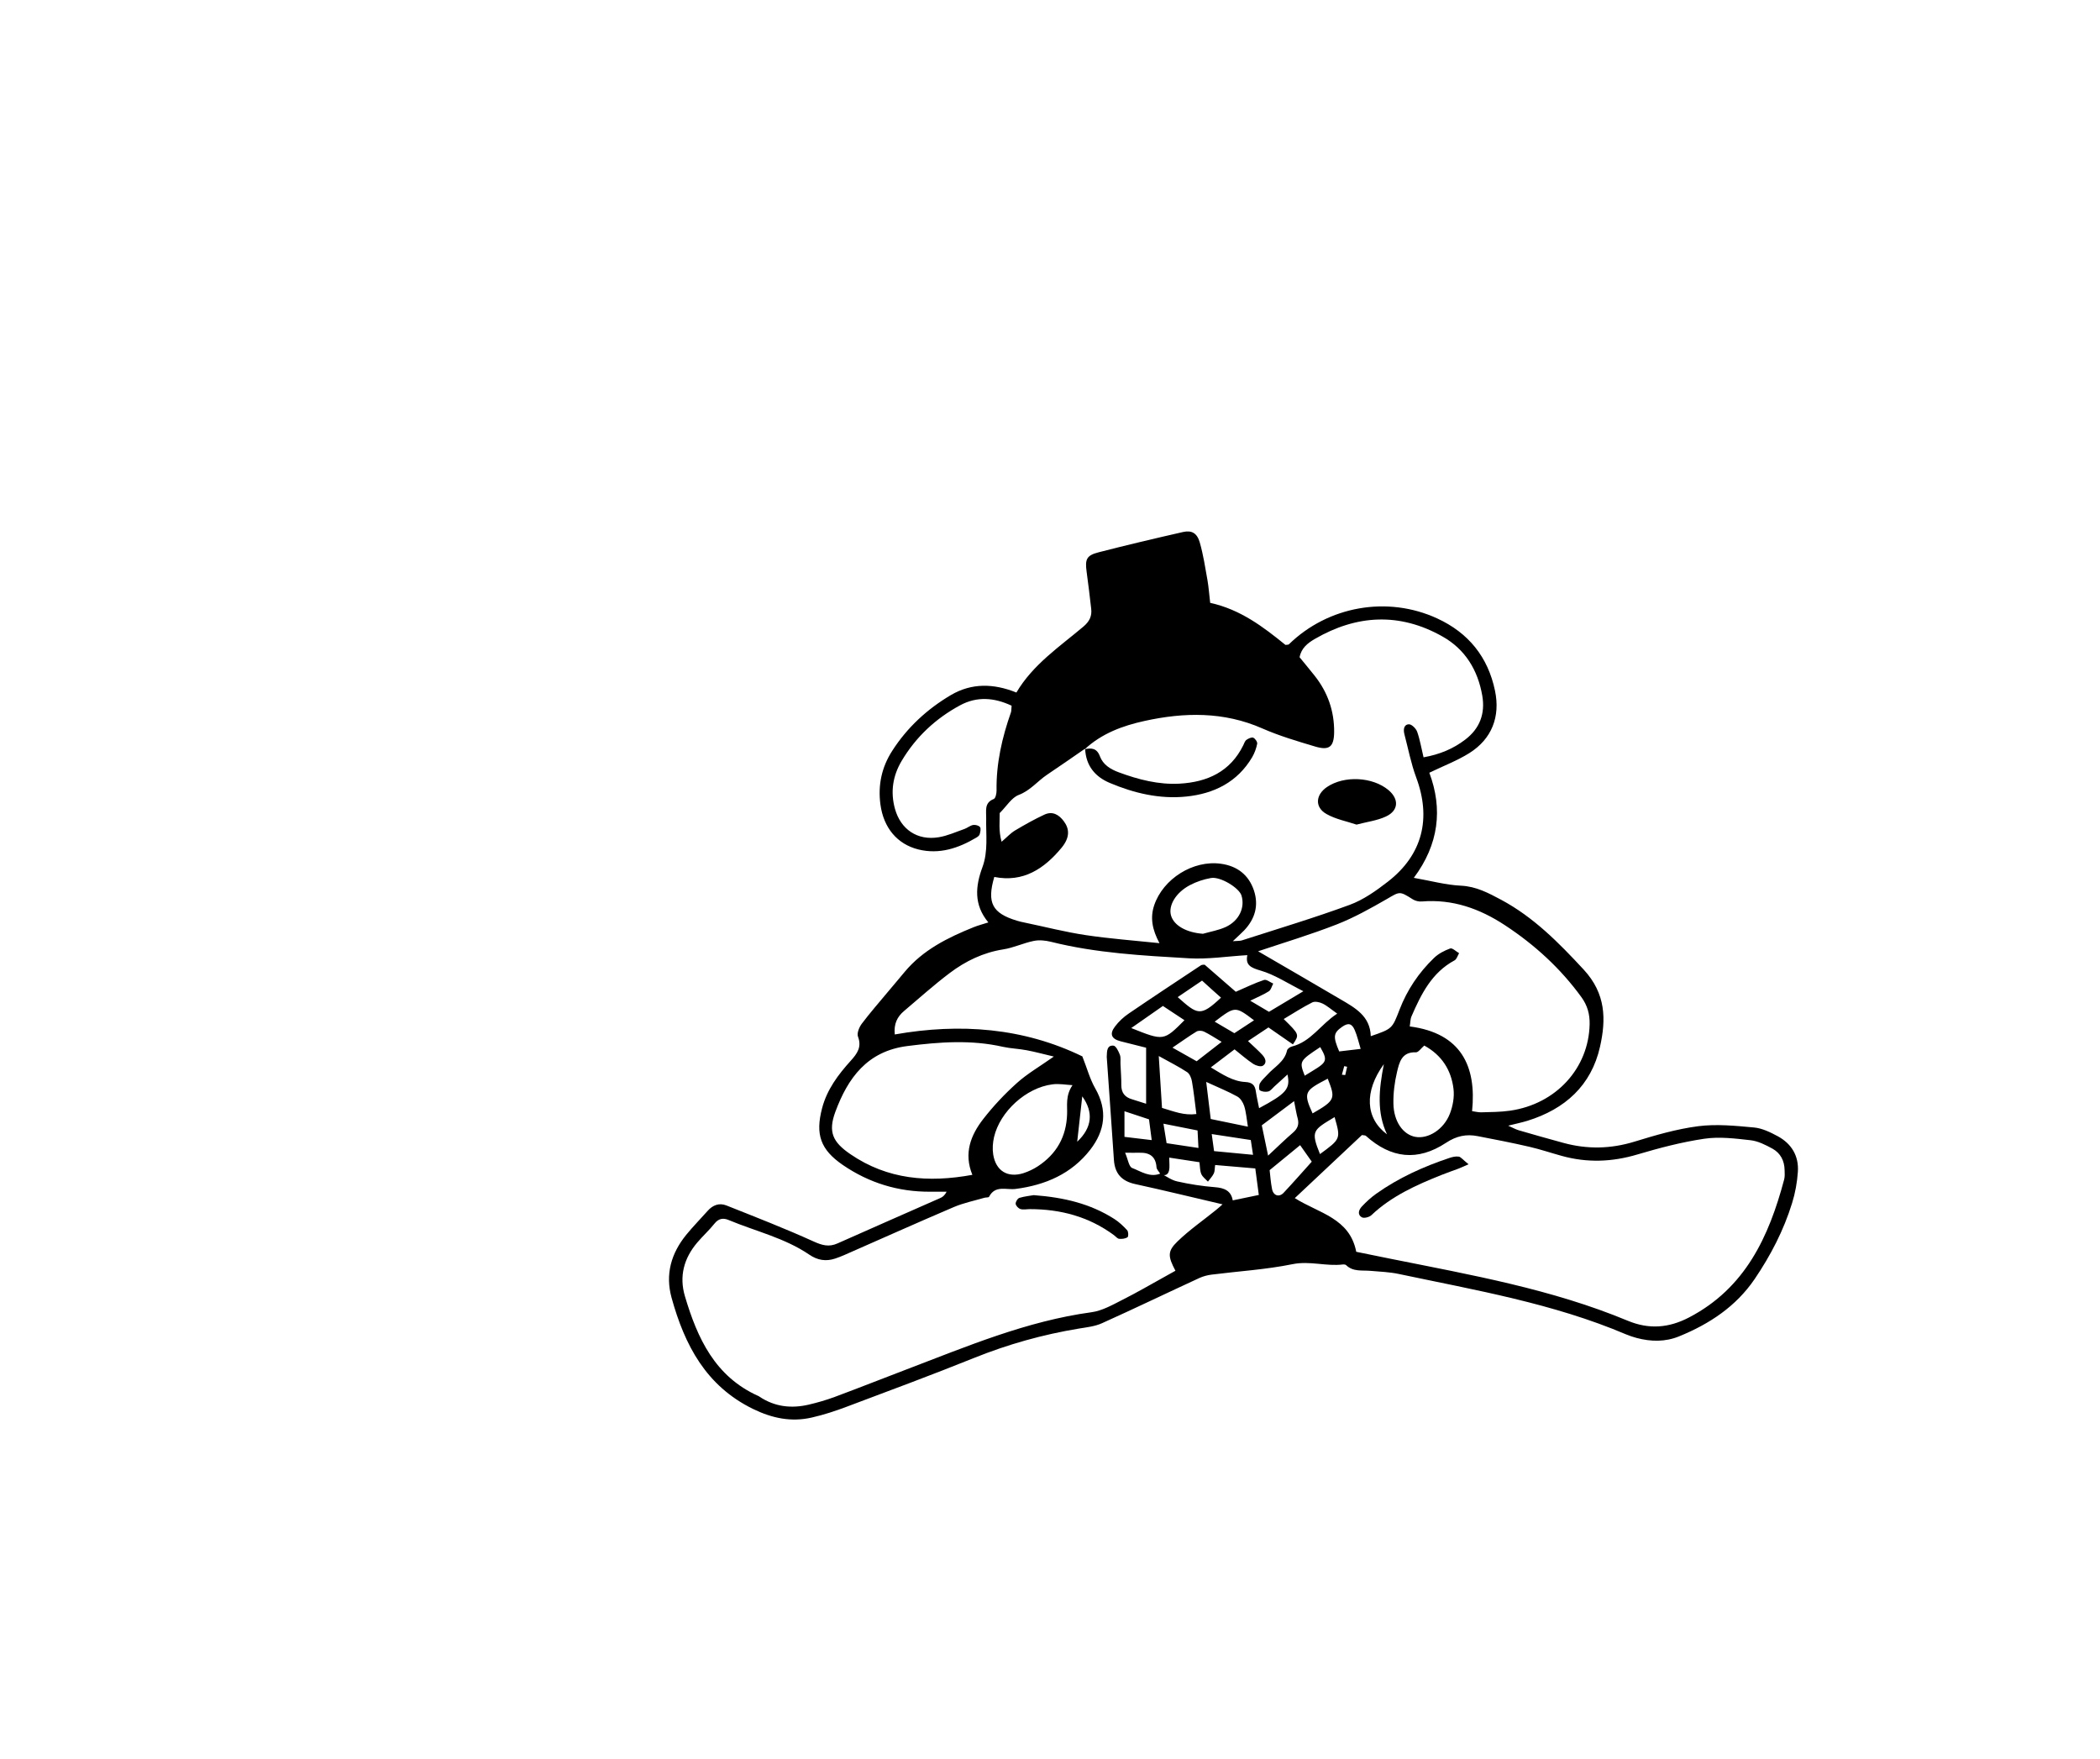 <?xml version="1.0" encoding="utf-8"?>
<!-- Generator: Adobe Illustrator 28.2.0, SVG Export Plug-In . SVG Version: 6.00 Build 0)  -->
<svg version="1.1" id="Layer_1" xmlns="http://www.w3.org/2000/svg" xmlns:xlink="http://www.w3.org/1999/xlink" x="0px" y="0px"
	 viewBox="0 0 232.77 195" style="enable-background:new 0 0 232.77 195;" xml:space="preserve">
<path d="M112.13,78.22c-1.96-0.92-3.86-1.04-5.7-0.05c-2.71,1.46-4.91,3.51-6.49,6.17c-0.98,1.65-1.26,3.44-0.74,5.31
	c0.64,2.29,2.49,3.54,4.85,3.15c0.98-0.16,1.91-0.59,2.86-0.92c0.33-0.12,0.62-0.38,0.96-0.44c0.24-0.04,0.63,0.06,0.76,0.24
	c0.12,0.17,0.03,0.54-0.04,0.79c-0.04,0.15-0.22,0.28-0.37,0.37c-1.99,1.18-4.1,1.89-6.44,1.31c-2.34-0.59-3.84-2.4-4.19-4.97
	c-0.29-2.14,0.13-4.13,1.3-5.95c1.66-2.59,3.87-4.63,6.51-6.19c2.32-1.36,4.75-1.29,7.26-0.28c1.84-3.12,4.78-5.07,7.43-7.31
	c0.67-0.57,0.96-1.16,0.86-1.98c-0.16-1.35-0.31-2.71-0.5-4.05c-0.2-1.44-0.03-1.86,1.35-2.21c3.1-0.8,6.21-1.53,9.32-2.24
	c0.97-0.22,1.57,0.11,1.87,1.17c0.39,1.36,0.6,2.77,0.85,4.17c0.14,0.8,0.19,1.62,0.3,2.51c3.34,0.73,5.88,2.66,8.34,4.66
	c0.17-0.03,0.32,0,0.39-0.07c4.34-4.23,10.92-5.41,16.44-2.86c3.45,1.59,5.62,4.26,6.4,8.01c0.6,2.88-0.35,5.34-2.84,6.91
	c-1.34,0.84-2.85,1.41-4.44,2.18c1.51,4.02,1.05,7.95-1.72,11.65c1.89,0.33,3.55,0.79,5.23,0.87c1.69,0.08,3.04,0.81,4.45,1.56
	c3.6,1.93,6.38,4.75,9.15,7.74c2.47,2.67,2.49,5.52,1.81,8.55c-0.97,4.31-3.89,6.92-8.05,8.21c-0.62,0.19-1.26,0.32-2.13,0.54
	c0.51,0.23,0.83,0.41,1.17,0.51c1.65,0.48,3.3,0.95,4.96,1.4c2.64,0.72,5.23,0.67,7.87-0.14c2.31-0.71,4.67-1.4,7.06-1.71
	c2.02-0.26,4.13-0.05,6.18,0.14c0.91,0.08,1.82,0.53,2.64,0.97c1.53,0.83,2.35,2.19,2.23,3.94c-0.08,1.17-0.29,2.35-0.64,3.47
	c-0.93,3.02-2.38,5.81-4.15,8.42c-2.07,3.04-5.01,4.98-8.37,6.35c-1.54,0.63-3.12,0.6-4.71,0.18c-0.4-0.11-0.8-0.24-1.18-0.4
	c-8.07-3.43-16.66-4.89-25.17-6.69c-1.04-0.22-2.11-0.26-3.17-0.35c-0.93-0.08-1.91,0.12-2.68-0.63c-0.07-0.07-0.23-0.09-0.34-0.08
	c-1.86,0.24-3.67-0.42-5.6-0.03c-2.95,0.6-5.98,0.78-8.98,1.16c-0.46,0.06-0.92,0.18-1.34,0.37c-3.6,1.66-7.17,3.38-10.79,5.01
	c-0.79,0.36-1.71,0.46-2.58,0.6c-3.99,0.66-7.85,1.74-11.6,3.25c-4.67,1.88-9.39,3.63-14.1,5.4c-1.27,0.48-2.57,0.91-3.9,1.21
	c-2.27,0.52-4.37,0.09-6.51-0.95c-5.22-2.55-7.58-7.08-9.03-12.32c-0.72-2.61-0.05-4.92,1.62-6.98c0.75-0.92,1.58-1.76,2.37-2.65
	c0.57-0.65,1.29-0.92,2.08-0.61c3.24,1.29,6.49,2.55,9.66,3.99c0.95,0.43,1.7,0.65,2.66,0.22c3.78-1.69,7.58-3.34,11.37-5.02
	c0.26-0.11,0.5-0.27,0.72-0.71c-0.6,0-1.21,0-1.81,0c-3.54,0.02-6.78-0.97-9.7-2.97c-2.47-1.7-3.05-3.38-2.29-6.28
	c0.54-2.08,1.79-3.73,3.18-5.27c0.71-0.79,1.24-1.51,0.8-2.67c-0.14-0.38,0.13-1.04,0.42-1.43c0.89-1.18,1.87-2.3,2.81-3.43
	c0.64-0.77,1.3-1.53,1.94-2.31c2.04-2.45,4.78-3.8,7.65-4.96c0.47-0.19,0.97-0.32,1.63-0.53c-1.64-1.97-1.43-4.02-0.66-6.11
	c0.66-1.78,0.38-3.63,0.42-5.46c0.02-0.79-0.24-1.69,0.84-2.11c0.2-0.08,0.31-0.61,0.31-0.93c-0.05-3.01,0.61-5.88,1.6-8.69
	C112.11,78.79,112.09,78.6,112.13,78.22z M128.62,130.12c-0.15-0.25-0.41-0.49-0.43-0.74c-0.08-1.19-0.76-1.64-1.87-1.61
	c-0.45,0.01-0.89,0-1.61,0c0.32,0.73,0.42,1.55,0.78,1.69c0.99,0.38,1.99,1.11,3.17,0.6c0.61,0.31,1.18,0.75,1.83,0.89
	c1.38,0.31,2.79,0.53,4.2,0.64c1.03,0.08,1.77,0.4,1.95,1.46c1.02-0.21,1.88-0.39,2.89-0.6c-0.14-1.03-0.26-1.99-0.39-2.94
	c-1.56-0.13-2.96-0.25-4.45-0.38c-0.06,0.4-0.03,0.7-0.15,0.94c-0.16,0.33-0.43,0.6-0.65,0.9c-0.25-0.27-0.59-0.51-0.73-0.83
	c-0.16-0.36-0.14-0.79-0.21-1.32c-1.11-0.17-2.18-0.34-3.35-0.51c0,0.62,0.07,1.04-0.02,1.43
	C129.46,130.26,129.09,130.38,128.62,130.12z M120.26,82.99c-1.4,0.96-2.79,1.94-4.2,2.88c-1.06,0.71-1.85,1.75-3.14,2.24
	c-0.79,0.3-1.33,1.23-2.11,2.01c0.01,0.87-0.14,1.96,0.21,3.18c0.59-0.5,0.99-0.95,1.49-1.25c1.06-0.63,2.14-1.24,3.26-1.76
	c0.89-0.41,1.6,0,2.15,0.74c0.65,0.87,0.66,1.82-0.24,2.92c-1.93,2.34-4.26,3.89-7.47,3.25c-0.84,2.87-0.23,4.02,2.51,4.85
	c0.28,0.09,0.57,0.15,0.86,0.21c2.26,0.47,4.5,1.05,6.78,1.39c2.61,0.39,5.26,0.59,8.16,0.89c-0.82-1.53-1.04-2.83-0.59-4.19
	c0.99-2.95,4.33-5.05,7.41-4.61c1.8,0.25,3.07,1.23,3.65,2.96c0.55,1.67,0.12,3.15-1.08,4.42c-0.34,0.35-0.7,0.67-1.26,1.2
	c0.55-0.04,0.79-0.02,1.01-0.09c3.99-1.29,8.02-2.49,11.95-3.94c1.52-0.56,2.93-1.56,4.23-2.57c3.84-2.98,4.83-7.01,3.13-11.56
	c-0.57-1.54-0.88-3.18-1.3-4.77c-0.13-0.5-0.09-1.08,0.49-1.11c0.3-0.02,0.79,0.46,0.92,0.82c0.31,0.87,0.46,1.81,0.71,2.84
	c1.8-0.32,3.3-0.95,4.63-1.97c1.61-1.23,2.22-2.88,1.88-4.86c-0.49-2.84-1.9-5.15-4.41-6.56c-4.74-2.68-9.51-2.43-14.17,0.28
	c-0.75,0.44-1.48,0.99-1.67,2.02c0.55,0.68,1.12,1.35,1.67,2.05c1.45,1.83,2.18,3.92,2.16,6.25c-0.02,1.63-0.54,2.06-2.09,1.6
	c-1.98-0.59-3.98-1.18-5.87-2.01c-4.27-1.88-8.65-1.8-13.06-0.83c-2.42,0.53-4.76,1.39-6.64,3.15L120.26,82.99z M119.97,117.09
	c0.51,1.28,0.83,2.5,1.43,3.55c1.39,2.43,1.08,4.68-0.55,6.79c-2.08,2.68-4.97,3.92-8.26,4.35c-1.03,0.14-2.27-0.46-2.96,0.87
	c-0.05,0.1-0.34,0.06-0.51,0.11c-1.13,0.33-2.3,0.57-3.37,1.02c-4.08,1.74-8.13,3.56-12.19,5.34c-0.32,0.14-0.66,0.27-0.99,0.38
	c-1.02,0.34-1.95,0.19-2.86-0.43c-2.73-1.86-5.95-2.59-8.94-3.84c-0.59-0.25-1.11-0.19-1.57,0.39c-0.59,0.74-1.3,1.38-1.91,2.1
	c-1.48,1.74-2.03,3.74-1.37,5.96c1.38,4.65,3.33,8.9,8.13,11.05c0.05,0.02,0.11,0.05,0.15,0.09c1.69,1.12,3.53,1.32,5.45,0.87
	c0.98-0.23,1.95-0.51,2.89-0.86c2.66-0.99,5.31-2.04,7.96-3.05c6.69-2.55,13.3-5.35,20.48-6.33c1.19-0.16,2.34-0.82,3.44-1.38
	c1.58-0.79,3.11-1.69,4.67-2.55c0.4-0.22,0.8-0.45,1.2-0.67c-0.84-1.59-0.9-2.16,0.23-3.25c1.31-1.27,2.83-2.32,4.25-3.47
	c0.29-0.23,0.56-0.48,0.74-0.64c-3.27-0.76-6.48-1.55-9.7-2.25c-1.49-0.33-2.24-1.17-2.34-2.68c-0.25-3.78-0.53-7.56-0.79-11.34
	c0-0.06-0.01-0.12,0-0.18c0.02-0.54,0.02-1.2,0.74-1.14c0.27,0.02,0.56,0.62,0.71,1.01c0.12,0.31,0.05,0.7,0.07,1.06
	c0.03,0.77,0.1,1.54,0.09,2.31c0,0.84,0.39,1.33,1.17,1.56c0.5,0.15,0.99,0.31,1.58,0.5c0-2.12,0-4.1,0-6.21
	c-1-0.25-1.91-0.49-2.82-0.71c-1.02-0.26-1.27-0.8-0.63-1.64c0.42-0.56,0.96-1.06,1.54-1.45c2.64-1.8,5.31-3.56,7.98-5.33
	c0.13-0.09,0.34-0.06,0.42-0.07c1.2,1.05,2.35,2.05,3.45,3c1.17-0.51,2.13-0.98,3.13-1.31c0.27-0.09,0.68,0.26,1.02,0.4
	c-0.16,0.29-0.24,0.69-0.48,0.85c-0.57,0.37-1.21,0.62-2.07,1.05c0.86,0.51,1.45,0.86,2.08,1.23c1.21-0.73,2.36-1.41,3.81-2.28
	c-1.78-0.9-3.19-1.84-4.74-2.29c-1.1-0.32-1.7-0.61-1.47-1.71c-2.22,0.13-4.35,0.47-6.45,0.35c-5.14-0.3-10.29-0.57-15.32-1.83
	c-0.61-0.15-1.29-0.22-1.89-0.1c-1.15,0.23-2.24,0.76-3.39,0.94c-2.23,0.35-4.19,1.3-5.95,2.63c-1.75,1.32-3.38,2.79-5.05,4.2
	c-0.76,0.64-1.15,1.43-1.03,2.6C106.44,113.38,113.45,113.92,119.97,117.09z M150.33,138.75c1.35,0.27,2.62,0.54,3.89,0.79
	c8.87,1.78,17.79,3.35,26.2,6.85c2.36,0.98,4.55,0.81,6.81-0.37c6.22-3.25,8.84-8.93,10.53-15.28c0.09-0.33,0.06-0.71,0.05-1.06
	c-0.02-1.03-0.46-1.87-1.34-2.36c-0.77-0.42-1.61-0.85-2.46-0.94c-1.69-0.19-3.45-0.41-5.11-0.16c-2.5,0.37-4.97,1.02-7.4,1.74
	c-2.81,0.84-5.58,0.94-8.39,0.16c-1.2-0.33-2.38-0.73-3.59-1.01c-1.9-0.44-3.81-0.81-5.73-1.18c-1.27-0.25-2.36-0.02-3.51,0.74
	c-3.14,2.07-6.09,1.74-8.88-0.77c-0.07-0.07-0.22-0.05-0.44-0.09c-2.4,2.25-4.84,4.55-7.44,6.99
	C146.2,134.49,149.6,135,150.33,138.75z M139.45,105.44c3.01,1.75,6.07,3.52,9.13,5.32c1.62,0.95,3.3,1.86,3.36,4.09
	c2.39-0.82,2.37-0.82,3.19-2.94c0.84-2.19,2.13-4.1,3.81-5.72c0.49-0.48,1.15-0.82,1.8-1.06c0.24-0.09,0.65,0.33,0.99,0.52
	c-0.16,0.27-0.26,0.67-0.51,0.8c-2.52,1.36-3.69,3.73-4.76,6.19c-0.15,0.34-0.13,0.75-0.2,1.13c5.69,0.74,7.42,4.4,6.91,9.39
	c0.34,0.04,0.68,0.14,1.01,0.13c1.06-0.03,2.14-0.03,3.19-0.18c5.11-0.73,8.73-4.71,8.83-9.59c0.02-1.11-0.24-2.06-0.9-2.98
	c-2.33-3.21-5.19-5.82-8.49-7.99c-2.8-1.84-5.8-2.91-9.21-2.63c-0.32,0.03-0.71-0.06-0.99-0.23c-1.5-0.95-1.44-0.88-2.89-0.04
	c-1.79,1.03-3.61,2.05-5.52,2.8C145.29,103.59,142.28,104.49,139.45,105.44z M116.81,117.11c-1.19-0.28-2.09-0.53-3.01-0.7
	c-0.87-0.17-1.77-0.19-2.63-0.38c-3.52-0.8-7.02-0.54-10.57-0.09c-4.48,0.56-6.62,3.55-8.01,7.3c-0.82,2.23-0.29,3.35,1.67,4.69
	c4.12,2.82,8.65,3.18,13.52,2.29c-0.98-2.39-0.18-4.4,1.2-6.18c1.12-1.44,2.38-2.78,3.74-4
	C113.85,119.02,115.19,118.25,116.81,117.11z M118.88,120.28c-0.74-0.04-1.5-0.19-2.23-0.09c-2.91,0.37-5.81,3.01-6.47,5.85
	c-0.14,0.62-0.19,1.3-0.09,1.93c0.3,1.83,1.61,2.61,3.36,2.06c0.55-0.18,1.1-0.44,1.59-0.76c2.07-1.36,3.16-3.28,3.24-5.78
	C118.32,122.52,118.08,121.46,118.88,120.28z M157.87,115.89c-0.34,0.28-0.65,0.77-0.94,0.75c-1.57-0.06-1.83,1.13-2.08,2.18
	c-0.27,1.13-0.42,2.33-0.4,3.49c0.03,2,1.07,3.45,2.43,3.7c1.42,0.26,3.15-0.81,3.83-2.57c0.33-0.85,0.51-1.86,0.4-2.75
	C160.86,118.61,159.81,116.95,157.87,115.89z M142.71,119.1c-0.6,0.55-1.02,0.94-1.46,1.33c-0.22,0.2-0.42,0.49-0.67,0.55
	c-0.29,0.07-0.69,0.03-0.94-0.13c-0.12-0.08-0.1-0.58,0.02-0.79c0.2-0.35,0.53-0.62,0.81-0.93c0.77-0.87,1.91-1.42,2.19-2.7
	c0.04-0.18,0.32-0.38,0.52-0.43c2.14-0.53,3.2-2.45,5.04-3.65c-0.67-0.47-1.11-0.87-1.63-1.12c-0.33-0.16-0.85-0.27-1.14-0.12
	c-1.07,0.54-2.09,1.2-3.16,1.84c1.75,1.72,1.75,1.72,1.02,2.81c-0.89-0.62-1.79-1.24-2.71-1.88c-0.81,0.54-1.51,1.01-2.27,1.51
	c0.66,0.63,1.15,1.05,1.59,1.53c0.34,0.37,0.56,0.89,0.05,1.21c-0.23,0.14-0.77-0.02-1.06-0.21c-0.72-0.48-1.37-1.05-2.07-1.61
	c-0.94,0.72-1.73,1.31-2.63,2c1.32,0.79,2.45,1.55,3.83,1.62c0.75,0.04,1.06,0.34,1.16,1.03c0.09,0.61,0.23,1.21,0.36,1.87
	C142.57,121.22,143.05,120.69,142.71,119.1z M133.34,103.5c0.84-0.24,1.73-0.39,2.52-0.75c1.49-0.69,2.16-2.15,1.75-3.49
	c-0.26-0.85-2.35-2.13-3.39-1.94c-0.8,0.14-1.61,0.41-2.33,0.79c-1.57,0.83-2.41,2.27-2.09,3.37
	C130.13,102.61,131.54,103.37,133.34,103.5z M128.8,122.8c1.31,0.39,2.43,0.86,3.81,0.68c-0.17-1.3-0.29-2.46-0.49-3.61
	c-0.06-0.37-0.25-0.84-0.53-1.03c-0.91-0.6-1.89-1.09-3.15-1.79C128.57,119.21,128.68,121.01,128.8,122.8z M134.2,124.03
	c1.4,0.29,2.68,0.56,4.12,0.85c-0.15-0.93-0.2-1.63-0.41-2.29c-0.13-0.4-0.42-0.87-0.78-1.06c-1.01-0.56-2.09-0.99-3.43-1.61
	C133.89,121.46,134.04,122.71,134.2,124.03z M143.44,122.05c-1.35,1.01-2.46,1.84-3.58,2.68c0.24,1.17,0.45,2.17,0.7,3.36
	c1.04-0.97,1.88-1.79,2.77-2.56c0.51-0.44,0.68-0.92,0.51-1.56C143.7,123.47,143.62,122.95,143.44,122.05z M144.11,126.93
	c-1.1,0.9-2.2,1.8-3.38,2.77c0.07,0.6,0.12,1.37,0.27,2.11c0.15,0.73,0.79,0.92,1.28,0.4c1.08-1.15,2.12-2.34,3.12-3.45
	C144.98,128.16,144.56,127.57,144.11,126.93z M125.39,113.95c3.6,1.44,3.6,1.44,5.9-0.87c-0.78-0.52-1.54-1.02-2.39-1.58
	C127.8,112.27,126.71,113.02,125.39,113.95z M135.41,115.48c-0.77-0.46-1.34-0.84-1.96-1.14c-0.23-0.11-0.62-0.13-0.83,0
	c-0.84,0.51-1.63,1.09-2.66,1.78c1.05,0.59,1.85,1.04,2.68,1.51C133.57,116.91,134.4,116.26,135.41,115.48z M133.24,108.69
	c-0.95,0.65-1.81,1.23-2.7,1.83c2.19,1.94,2.5,2.22,4.8,0.06C134.68,110,134.03,109.41,133.24,108.69z M134.57,127.59
	c1.43,0.13,2.79,0.26,4.32,0.41c-0.11-0.73-0.19-1.22-0.25-1.64c-1.49-0.23-2.83-0.43-4.33-0.66
	C134.41,126.43,134.48,126.93,134.57,127.59z M124.64,126.01c1.07,0.13,1.96,0.23,3.02,0.36c-0.12-0.93-0.21-1.62-0.3-2.3
	c-0.96-0.32-1.79-0.6-2.72-0.9C124.64,124.12,124.64,124.93,124.64,126.01z M132.84,127.24c-0.04-0.74-0.07-1.29-0.1-1.94
	c-1.26-0.25-2.42-0.48-3.78-0.75c0.15,0.9,0.25,1.5,0.35,2.16C130.51,126.89,131.58,127.05,132.84,127.24z M147.93,123.82
	c-2.39,1.44-2.67,1.51-1.62,4.1C148.62,126.23,148.62,126.23,147.93,123.82z M153.74,125.73c-1.14-2.42-0.91-4.93-0.35-7.78
	C151.18,120.99,151.35,123.96,153.74,125.73z M147.17,119.56c-2.53,1.32-2.76,1.49-1.68,3.85
	C148.04,121.95,148.03,121.75,147.17,119.56z M134.64,113.24c0.82,0.48,1.46,0.86,2.18,1.28c0.72-0.48,1.42-0.94,2.18-1.43
	C136.91,111.51,136.91,111.51,134.64,113.24z M150.82,116.26c-0.24-0.77-0.38-1.46-0.66-2.09c-0.32-0.75-0.73-0.82-1.39-0.36
	c-0.98,0.68-1.03,1.09-0.33,2.73C149.13,116.45,149.81,116.38,150.82,116.26z M144.62,119.23c2.35-1.46,2.73-1.43,1.72-3.17
	C144.03,117.59,144,117.64,144.62,119.23z M119.4,126.55c1.64-1.55,1.84-3.25,0.56-5.03C119.77,123.21,119.58,124.88,119.4,126.55z
	 M148.74,119.12c0.12,0.01,0.25,0.03,0.37,0.04c0.07-0.31,0.14-0.62,0.21-0.92c-0.11-0.02-0.21-0.05-0.32-0.07
	C148.92,118.49,148.83,118.8,148.74,119.12z"/>
<path d="M114.58,132.47c3.38,0.25,6.29,0.96,8.9,2.62c0.54,0.34,1.03,0.8,1.46,1.27c0.14,0.16,0.16,0.69,0.04,0.77
	c-0.24,0.17-0.62,0.21-0.93,0.18c-0.2-0.02-0.38-0.26-0.57-0.4c-2.77-2.05-5.92-2.89-9.32-2.89c-0.35,0-0.73,0.09-1.05-0.01
	c-0.23-0.07-0.51-0.36-0.53-0.58c-0.02-0.22,0.22-0.6,0.42-0.66C113.61,132.59,114.26,132.53,114.58,132.47z"/>
<path d="M120.2,83.05c0.76-0.17,1.37-0.14,1.71,0.76c0.35,0.95,1.17,1.45,2.09,1.79c2.18,0.81,4.43,1.39,6.75,1.26
	c3.06-0.17,5.62-1.32,7.06-4.26c0.1-0.21,0.18-0.48,0.36-0.6c0.21-0.15,0.56-0.31,0.75-0.23c0.21,0.09,0.47,0.47,0.43,0.67
	c-0.1,0.51-0.29,1.03-0.55,1.48c-1.64,2.78-4.25,4.06-7.32,4.37c-2.94,0.3-5.77-0.37-8.47-1.51c-1.64-0.69-2.65-1.92-2.73-3.79
	C120.26,82.99,120.2,83.05,120.2,83.05z"/>
<path d="M150.36,91.4c-1.06-0.36-2.3-0.59-3.34-1.18c-1.31-0.75-1.2-2.13,0.07-2.99c1.91-1.29,5.05-1.13,6.81,0.34
	c1.2,1.01,1.13,2.29-0.3,2.94C152.66,90.95,151.58,91.08,150.36,91.4z"/>
<path d="M162.78,129.05c-0.49,0.21-0.81,0.36-1.14,0.49c-0.61,0.23-1.23,0.44-1.83,0.68c-2.81,1.12-5.56,2.35-7.8,4.47
	c-0.23,0.22-0.81,0.37-1.05,0.24c-0.55-0.31-0.34-0.85,0-1.21c0.48-0.51,1.01-1,1.59-1.41c2.48-1.76,5.22-3,8.1-3.96
	c0.33-0.11,0.7-0.2,1.03-0.15C161.91,128.22,162.1,128.5,162.78,129.05z"/>
</svg>
